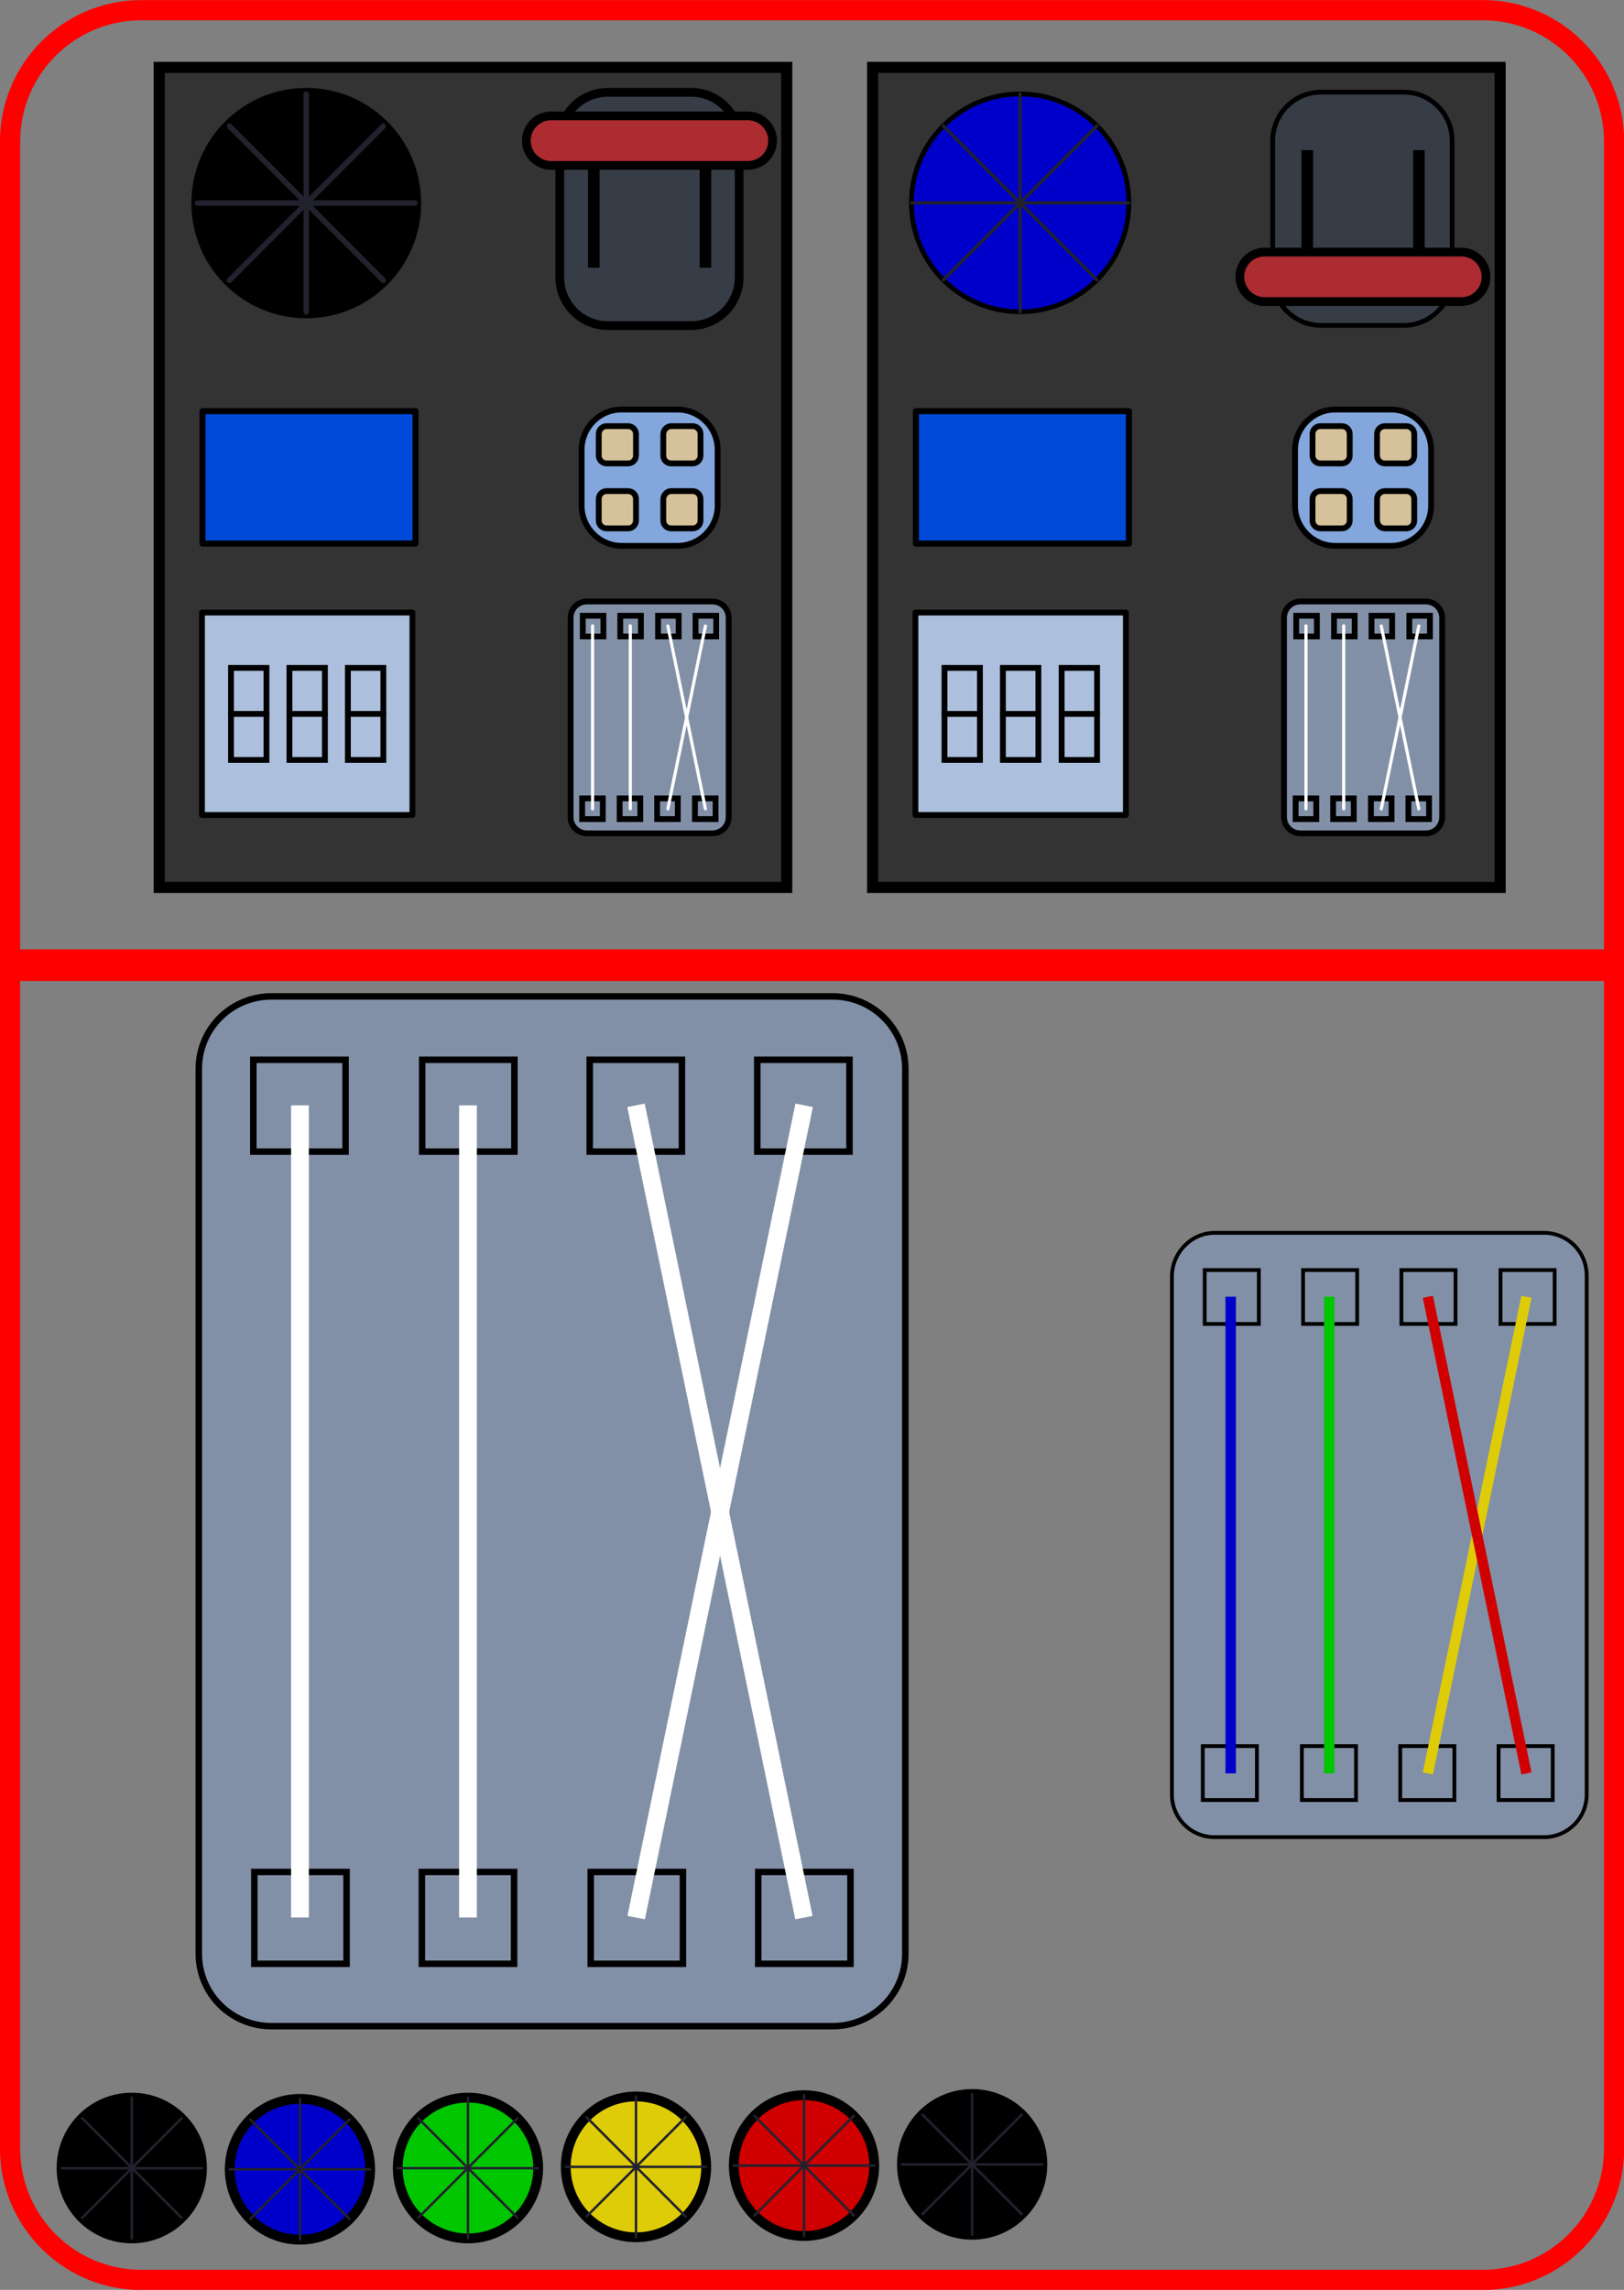 <svg xmlns="http://www.w3.org/2000/svg" viewBox="0 0 1024.6 1444.2">
  <rect x="0" y="0" width="1024.6" height="1444.2" fill="#808080" stroke="none"/>
  <style>
    .st3,.st6{stroke:#000}.st3{fill:#333;stroke-width:7.005;stroke-linecap:round;stroke-miterlimit:15.118}.st6{fill:#373d46;stroke-width:3}
    .st6,.st7,.st8{stroke-miterlimit:10}.st7,.st8,.st9{stroke:#000}.st7,.st8{fill:#ac2c31;stroke-width:4}.st8{stroke-width:3}
    .st9{fill:#004ada;stroke-width:3.806;stroke-linecap:round;stroke-linejoin:round;stroke-miterlimit:3.78}.st10,.st11{fill:#acbfdd}
    .st10,.st11,.st12,.st13,.st14{stroke:#000;stroke-width:2}.st10{stroke-linecap:round;stroke-linejoin:round;stroke-miterlimit:1}
    .st11,.st12,.st13,.st14{stroke-linecap:square;stroke-miterlimit:100}.st12{fill:#83a6dd}.st13{fill:#d5c29a}.st14{fill:#8290a7}
    .st15,.st18,.st19{stroke-linecap:round;stroke-linejoin:round}.st15{fill:#8290a7;stroke:#fff;stroke-width:2;stroke-miterlimit:100}
    .st18{stroke:#000;stroke-width:6.197;stroke-miterlimit:3.78}.st19{fill:#333;stroke:#22222e;stroke-width:1.549;stroke-miterlimit:2.442}
    .st24{stroke:#000;stroke-width:.5;stroke-miterlimit:10}.st24,.st25{fill:#8290a7}.st26{fill:#fff}.st28{fill:#0000cb}.st29{fill:#00c600}
    .st30{fill:#dfcc08}.st31{fill:#d00000}
  </style>
  <g transform="translate(-600.345 84.321)">
    <path fill="none" stroke="red" stroke-miterlimit="15.118" stroke-width="12.751" d="M689.6-77.9h846.2c45.8 0 82.9 37.1 82.9 82.9v1265.7c0 45.8-37.1 82.9-82.9 82.9H689.6c-45.8 0-82.9-37.1-82.9-82.9V4.9c0-45.7 37.1-82.8 82.9-82.8z"/>
    <path fill="#4d4d4d" stroke="red" stroke-miterlimit="15.118" stroke-width="20" d="M611.6 524.4H1625"/>
    <rect width="395.9" height="517.2" x="700.8" y="-41.8" class="st3"/>
    <g transform="matrix(1.706 0 0 1.71 -104.124 -419.474)">
      <ellipse cx="526.2" cy="270.9" stroke="#000" stroke-linecap="round" stroke-linejoin="round" stroke-miterlimit="1" stroke-width=".96" rx="42" ry="42"/>
      <path fill="#333" stroke="#22222e" stroke-linecap="round" stroke-linejoin="round" stroke-miterlimit="1" stroke-width="2" d="M526.2 230.7v80.4-80.4zm40.2 40.2H486h80.4zm-68.6-28.4 56.9 56.9-56.9-56.9zm56.9 0-56.9 56.9 56.9-56.9z"/>
    </g>
    <path d="M623.1 232.3h28.5c9.2 0 16.6 7.4 16.6 16.6v46.9c0 9.2-7.4 16.6-16.6 16.6h-28.5c-9.2 0-16.6-7.4-16.6-16.6v-46.9c0-9.2 7.4-16.6 16.6-16.6z" class="st6" transform="matrix(1.834 0 0 1.837 -158.788 -452.84)"/>
    <path d="M618.2 248.9v43.6-43.6zm38.4 0v43.6-43.6z" class="st7" transform="matrix(1.834 0 0 1.837 -158.788 -452.84)"/>
    <path d="M603.5 240.4h67.7c4.7 0 8.5 3.8 8.5 8.5s-3.8 8.5-8.5 8.5h-67.7c-4.7 0-8.5-3.8-8.5-8.5s3.8-8.5 8.5-8.5z" class="st8" transform="matrix(1.834 0 0 1.837 -158.788 -452.84)"/>
    <rect width="134.4" height="83.5" x="728.1" y="175" class="st9"/>
    <g transform="matrix(1.834 0 0 1.837 -159.163 -446.38)">
      <rect width="72.4" height="69.5" x="483.6" y="407.4" class="st10"/>
      <path d="M493.6 426.4h12.2V458h-12.2v-31.6z" class="st11"/>
      <path d="M493.6 442.2h12.2" class="st10"/>
      <path d="M513.7 426.4h12.2V458h-12.2v-31.6z" class="st11"/>
      <path d="M513.7 442.2h12.2" class="st10"/>
      <path d="M533.8 426.4H546V458h-12.2v-31.6z" class="st11"/>
      <path d="M533.8 442.2H546" class="st10"/>
    </g>
    <path d="M627.7 337.7H647c7.6 0 13.8 6.2 13.8 13.8v19.2c0 7.6-6.2 13.8-13.8 13.8h-19.2c-7.6 0-13.8-6.2-13.8-13.8v-19.2c0-7.6 6.1-13.8 13.7-13.8z" class="st12" transform="matrix(1.834 0 0 1.837 -158.788 -446.38)"/>
    <path d="M622.6 343.4h7.4c1.5 0 2.7 1.2 2.7 2.7v7.4c0 1.5-1.2 2.7-2.7 2.7h-7.4c-1.5 0-2.7-1.2-2.7-2.7v-7.4c0-1.5 1.2-2.7 2.7-2.7z" class="st13" transform="matrix(1.834 0 0 1.837 -158.788 -446.38)"/>
    <path d="M644.8 343.4h7.4c1.5 0 2.7 1.2 2.7 2.7v7.4c0 1.5-1.2 2.7-2.7 2.7h-7.4c-1.5 0-2.7-1.2-2.7-2.7v-7.4c.1-1.5 1.3-2.7 2.7-2.7z" class="st13" transform="matrix(1.834 0 0 1.837 -158.788 -446.38)"/>
    <path d="M622.6 365.7h7.4c1.5 0 2.7 1.2 2.7 2.7v7.4c0 1.5-1.2 2.7-2.7 2.7h-7.4c-1.5 0-2.7-1.2-2.7-2.7v-7.4c0-1.5 1.2-2.7 2.7-2.7z" class="st13" transform="matrix(1.834 0 0 1.837 -158.788 -446.38)"/>
    <path d="M644.8 365.7h7.4c1.5 0 2.7 1.2 2.7 2.7v7.4c0 1.5-1.2 2.7-2.7 2.7h-7.4c-1.5 0-2.7-1.2-2.7-2.7v-7.4c.1-1.5 1.3-2.7 2.7-2.7z" class="st13" transform="matrix(1.834 0 0 1.837 -158.788 -446.38)"/>
    <path d="M615.8 403.6H659c3.1 0 5.6 2.5 5.6 5.6v68.4c0 3.1-2.5 5.6-5.6 5.6h-43.2c-3.1 0-5.6-2.5-5.6-5.6v-68.4c0-3.1 2.5-5.6 5.6-5.6z" class="st14" transform="matrix(1.834 0 0 1.837 -158.788 -446.38)"/>
    <g transform="matrix(1.834 0 0 1.837 -158.421 -446.38)">
      <rect width="7.1" height="7.1" x="614.2" y="408.5" class="st14"/>
      <rect width="7.1" height="7.1" x="627.1" y="408.5" class="st14"/>
      <rect width="7.1" height="7.1" x="640.1" y="408.5" class="st14"/>
      <rect width="7.1" height="7.1" x="653" y="408.5" class="st14"/>
    </g>
    <g transform="matrix(-1.834 0 0 -1.837 1575.79 517.142)">
      <rect width="7.1" height="7.1" x="285.7" y="46.2" class="st14"/>
      <rect width="7.1" height="7.1" x="298.7" y="46.2" class="st14"/>
      <rect width="7.1" height="7.1" x="311.6" y="46.2" class="st14"/>
      <rect width="7.1" height="7.1" x="324.5" y="46.2" class="st14"/>
    </g>
    <path d="M974.2 425.8V310.4v115.4zm23.8 0V310.4v115.4zm23.7 0 23.7-115.3-23.7 115.3zm23.7 0-23.7-115.3 23.7 115.3z" class="st15"/>
    <rect width="395.9" height="517.2" x="1150.9" y="-41.8" class="st3"/>
    <g transform="translate(12.368 -44.975)">
      <ellipse cx="1231.6" cy="88.6" fill="#0000cb" stroke="#000" stroke-linecap="round" stroke-linejoin="round" stroke-miterlimit="3.78" stroke-width="3" rx="68.6" ry="68.7"/>
      <path fill="#333" stroke="#22222e" stroke-linecap="round" stroke-linejoin="round" stroke-miterlimit="3.78" stroke-width="2" d="M1231.6 19.9v137.5V19.9zm68.6 68.7H1163h137.2zM1183.1 40l97 97.2-97-97.2zm97 0-97 97.2 97-97.2z"/>
    </g>
    <path d="M1433.8-26.2h52.2c16.8 0 30.5 13.7 30.5 30.5v86.1c0 16.8-13.7 30.5-30.5 30.5h-52.2c-16.8 0-30.5-13.7-30.5-30.5V4.3c.1-16.8 13.7-30.5 30.5-30.5z" class="st6"/>
    <path d="M798.7 143.4V187v-43.6zm38.4 0V187v-43.6z" class="st7" transform="matrix(1.834 0 0 -1.837 -39.696 353.876)"/>
    <path d="M784 135h67.7c4.7 0 8.5 3.8 8.5 8.5s-3.8 8.5-8.5 8.5H784c-4.7 0-8.5-3.8-8.5-8.5.1-4.7 3.8-8.5 8.5-8.5z" class="st8" transform="matrix(1.834 0 0 -1.837 -39.696 353.876)"/>
    <rect width="134.4" height="83.5" x="1178.2" y="175" class="st9"/>
    <g transform="matrix(1.834 0 0 1.837 -40.072 -446.38)">
      <rect width="72.4" height="69.5" x="664.1" y="407.4" class="st10"/>
      <path d="M674.1 426.4h12.2V458h-12.2v-31.6z" class="st11"/>
      <path d="M674.1 442.2h12.2" class="st10"/>
      <path d="M694.2 426.4h12.2V458h-12.2v-31.6z" class="st11"/>
      <path d="M694.2 442.2h12.2" class="st10"/>
      <path d="M714.4 426.4h12.2V458h-12.2v-31.6z" class="st11"/>
      <path d="M714.4 442.2h12.2" class="st10"/>
    </g>
    <path d="M808.3 337.7h19.2c7.6 0 13.8 6.2 13.8 13.8v19.2c0 7.6-6.2 13.8-13.8 13.8h-19.2c-7.6 0-13.8-6.2-13.8-13.8v-19.2c0-7.6 6.2-13.8 13.8-13.8z" class="st12" transform="matrix(1.834 0 0 1.837 -39.696 -446.38)"/>
    <path d="M803.2 343.4h7.4c1.5 0 2.7 1.2 2.7 2.7v7.4c0 1.5-1.2 2.7-2.7 2.7h-7.4c-1.5 0-2.7-1.2-2.7-2.7v-7.4c0-1.5 1.2-2.7 2.7-2.7z" class="st13" transform="matrix(1.834 0 0 1.837 -39.696 -446.38)"/>
    <path d="M825.4 343.4h7.4c1.5 0 2.7 1.2 2.7 2.7v7.4c0 1.5-1.2 2.7-2.7 2.7h-7.4c-1.5 0-2.7-1.2-2.7-2.7v-7.4c0-1.5 1.2-2.7 2.7-2.7z" class="st13" transform="matrix(1.834 0 0 1.837 -39.696 -446.38)"/>
    <path d="M803.2 365.7h7.4c1.5 0 2.7 1.2 2.7 2.7v7.4c0 1.5-1.2 2.7-2.7 2.7h-7.4c-1.5 0-2.7-1.2-2.7-2.7v-7.4c0-1.5 1.2-2.7 2.7-2.7z" class="st13" transform="matrix(1.834 0 0 1.837 -39.696 -446.38)"/>
    <path d="M825.4 365.7h7.4c1.5 0 2.7 1.2 2.7 2.7v7.4c0 1.5-1.2 2.7-2.7 2.7h-7.4c-1.5 0-2.7-1.2-2.7-2.7v-7.4c0-1.5 1.2-2.7 2.7-2.7z" class="st13" transform="matrix(1.834 0 0 1.837 -39.696 -446.38)"/>
    <path d="M796.3 403.6h43.2c3.1 0 5.6 2.5 5.6 5.6v68.4c0 3.1-2.5 5.6-5.6 5.6h-43.2c-3.1 0-5.6-2.5-5.6-5.6v-68.4c0-3.1 2.5-5.6 5.6-5.6z" class="st14" transform="matrix(1.834 0 0 1.837 -39.696 -446.38)"/>
    <g transform="matrix(1.834 0 0 1.837 -39.33 -446.38)">
      <rect width="7.1" height="7.1" x="794.7" y="408.5" class="st14"/>
      <rect width="7.1" height="7.1" x="807.7" y="408.5" class="st14"/>
      <rect width="7.1" height="7.1" x="820.6" y="408.5" class="st14"/>
      <rect width="7.1" height="7.1" x="833.6" y="408.5" class="st14"/>
    </g>
    <g transform="matrix(-1.834 0 0 -1.837 1694.882 517.142)">
      <rect width="7.1" height="7.1" x="105.2" y="46.2" class="st14"/>
      <rect width="7.1" height="7.1" x="118.1" y="46.2" class="st14"/>
      <rect width="7.1" height="7.1" x="131.1" y="46.2" class="st14"/>
      <rect width="7.1" height="7.1" x="144" y="46.2" class="st14"/>
    </g>
    <path d="M1424.3 425.8V310.4v115.4zm23.8 0V310.4v115.4zm23.7 0 23.7-115.3-23.7 115.3zm23.7 0-23.7-115.3 23.7 115.3z" class="st15"/>
    <g transform="translate(-43.413 7.121)">
      <ellipse cx="726.9" cy="1275.9" class="st18" rx="44.3" ry="44.4"/>
      <path d="M726.9 1231.5v88.8-88.8zm44.4 44.5h-88.7 88.7zm-75.7-31.5 62.7 62.8-62.7-62.8zm62.7 0-62.7 62.8 62.7-62.8z" class="st19"/>
    </g>
    <g transform="translate(-43.413 7.121)">
      <ellipse cx="1257.1" cy="1273.6" class="st18" rx="44.3" ry="44.4"/>
      <path d="M1257.1 1229.2v88.8-88.8zm44.3 44.4h-88.7 88.7zm-75.7-31.4 62.7 62.8-62.7-62.8zm62.7 0-62.7 62.8 62.7-62.8z" class="st19"/>
    </g>
    <g transform="translate(-43.413 7.121)">
      <ellipse cx="833" cy="1276.7" fill="#0000cb" stroke="#000" stroke-linecap="round" stroke-linejoin="round" stroke-miterlimit="3.78" stroke-width="6.197" rx="44.3" ry="44.4"/>
      <path d="M833 1232.3v88.8-88.8zm44.3 44.4h-88.7 88.7zm-75.7-31.4 62.7 62.8-62.7-62.8zm62.7 0-62.7 62.8 62.7-62.8z" class="st19"/>
    </g>
    <g transform="translate(-43.413 7.121)">
      <ellipse cx="939" cy="1275.9" fill="#00c600" stroke="#000" stroke-linecap="round" stroke-linejoin="round" stroke-miterlimit="3.78" stroke-width="6.197" rx="44.3" ry="44.4"/>
      <path d="M939 1231.5v88.8-88.8zm44.3 44.5h-88.7 88.7zm-75.7-31.5 62.7 62.8-62.7-62.8zm62.7 0-62.7 62.8 62.7-62.8z" class="st19"/>
    </g>
    <ellipse cx="1001.6" cy="1282.3" fill="#dfcc08" stroke="#000" stroke-linecap="round" stroke-linejoin="round" stroke-miterlimit="3.78" stroke-width="6.197" rx="44.3" ry="44.4"/>
    <path d="M1001.6 1237.9v88.8-88.8zm44.3 44.4h-88.7 88.7zm-75.6-31.4 62.7 62.8-62.7-62.8zm62.7 0-62.7 62.8 62.7-62.8z" class="st19"/>
    <ellipse cx="1107.6" cy="1281.5" fill="#d00000" stroke="#000" stroke-linecap="round" stroke-linejoin="round" stroke-miterlimit="3.78" stroke-width="6.197" rx="44.3" ry="44.4"/>
    <path d="M1107.6 1237.1v88.8-88.8zm44.4 44.4h-88.7 88.7zm-75.7-31.4 62.7 62.8-62.7-62.8zm62.7 0-62.7 62.8 62.7-62.8z" class="st19"/>
    <path d="M482.8 308.4H526c3.1 0 5.6 2.5 5.6 5.6v68.4c0 3.1-2.5 5.6-5.6 5.6h-43.2c-3.1 0-5.6-2.5-5.6-5.6V314c0-3.1 2.5-5.6 5.6-5.6z" class="st24" transform="matrix(8.194 0 0 8.159 -3184.41 -1972.136)"/>
    <g transform="matrix(8.194 0 0 8.159 -3182.771 -1972.136)">
      <rect width="7.1" height="7.1" x="481.2" y="313.3" class="st24"/>
      <rect width="7.1" height="7.1" x="494.2" y="313.3" class="st24"/>
      <rect width="7.1" height="7.1" x="507.1" y="313.3" class="st24"/>
      <rect width="7.1" height="7.1" x="520" y="313.3" class="st24"/>
    </g>
    <g transform="matrix(-8.194 0 0 -8.159 4567.745 2307.918)">
      <rect width="7.1" height="7.1" x="418.7" y="141.4" class="st24"/>
      <rect width="7.1" height="7.1" x="431.6" y="141.4" class="st24"/>
      <rect width="7.1" height="7.1" x="444.6" y="141.4" class="st24"/>
      <rect width="7.1" height="7.1" x="457.5" y="141.4" class="st24"/>
    </g>
    <path d="M789.6 1125V612.8 1125z" class="st25"/>
    <path d="M784 612.8V1125h11.2V612.8H784z" class="st26"/>
    <path d="M895.6 1125V612.8 1125z" class="st25"/>
    <path d="M890 612.8V1125h11.2V612.8H890z" class="st26"/>
    <path d="m1001.6 1125 106-512.3-106 512.3z" class="st25"/>
    <path d="m1102.2 611.7-106 512.3 11 2.2 106-512.3-11-2.2z" class="st26"/>
    <path d="m1107.7 1125-106-512.3 106 512.3z" class="st25"/>
    <path d="m1007.1 611.7-11 2.2 106 512.3 10.9-2.2-105.9-512.3z" class="st26"/>
    <path d="M584.5 371.2h43.2c3.1 0 5.6 2.5 5.6 5.6v68.4c0 3.1-2.5 5.6-5.6 5.6h-43.2c-3.1 0-5.6-2.5-5.6-5.6v-68.4c.1-3.1 2.6-5.6 5.6-5.6z" class="st24" transform="matrix(4.81 0 0 4.788 -1444.783 -1084.083)"/>
    <g transform="matrix(4.81 0 0 4.788 -1443.821 -1084.083)">
      <rect width="7.1" height="7.1" x="583" y="376.1" class="st24"/>
      <rect width="7.1" height="7.1" x="595.9" y="376.1" class="st24"/>
      <rect width="7.1" height="7.1" x="608.8" y="376.1" class="st24"/>
      <rect width="7.1" height="7.1" x="621.8" y="376.1" class="st24"/>
    </g>
    <g transform="matrix(-4.81 0 0 -4.788 3104.742 1427.765)">
      <rect width="7.1" height="7.1" x="317" y="78.7" class="st24"/>
      <rect width="7.1" height="7.1" x="329.9" y="78.7" class="st24"/>
      <rect width="7.1" height="7.1" x="342.8" y="78.7" class="st24"/>
      <rect width="7.1" height="7.1" x="355.8" y="78.7" class="st24"/>
    </g>
    <path d="M1376.7 1034.2V733.5v300.7z" class="st28"/>
    <path d="M1373.5 733.5v300.6h6.6V733.5h-6.6z" class="st28"/>
    <path d="M1439 1034.2V733.5v300.7z" class="st29"/>
    <path d="M1435.7 733.5v300.6h6.6V733.5h-6.6z" class="st29"/>
    <path d="m1501.2 1034.2 62.2-300.6-62.2 300.6z" class="st30"/>
    <path d="m1560.2 732.9-62.2 300.6 6.4 1.3 62.2-300.6-6.4-1.3z" class="st30"/>
    <path d="m1563.4 1034.2-62.2-300.6 62.2 300.6z" class="st31"/>
    <path d="m1504.4 732.9-6.4 1.3 62.2 300.6 6.4-1.3-62.2-300.6z" class="st31"/>
  </g>
</svg>